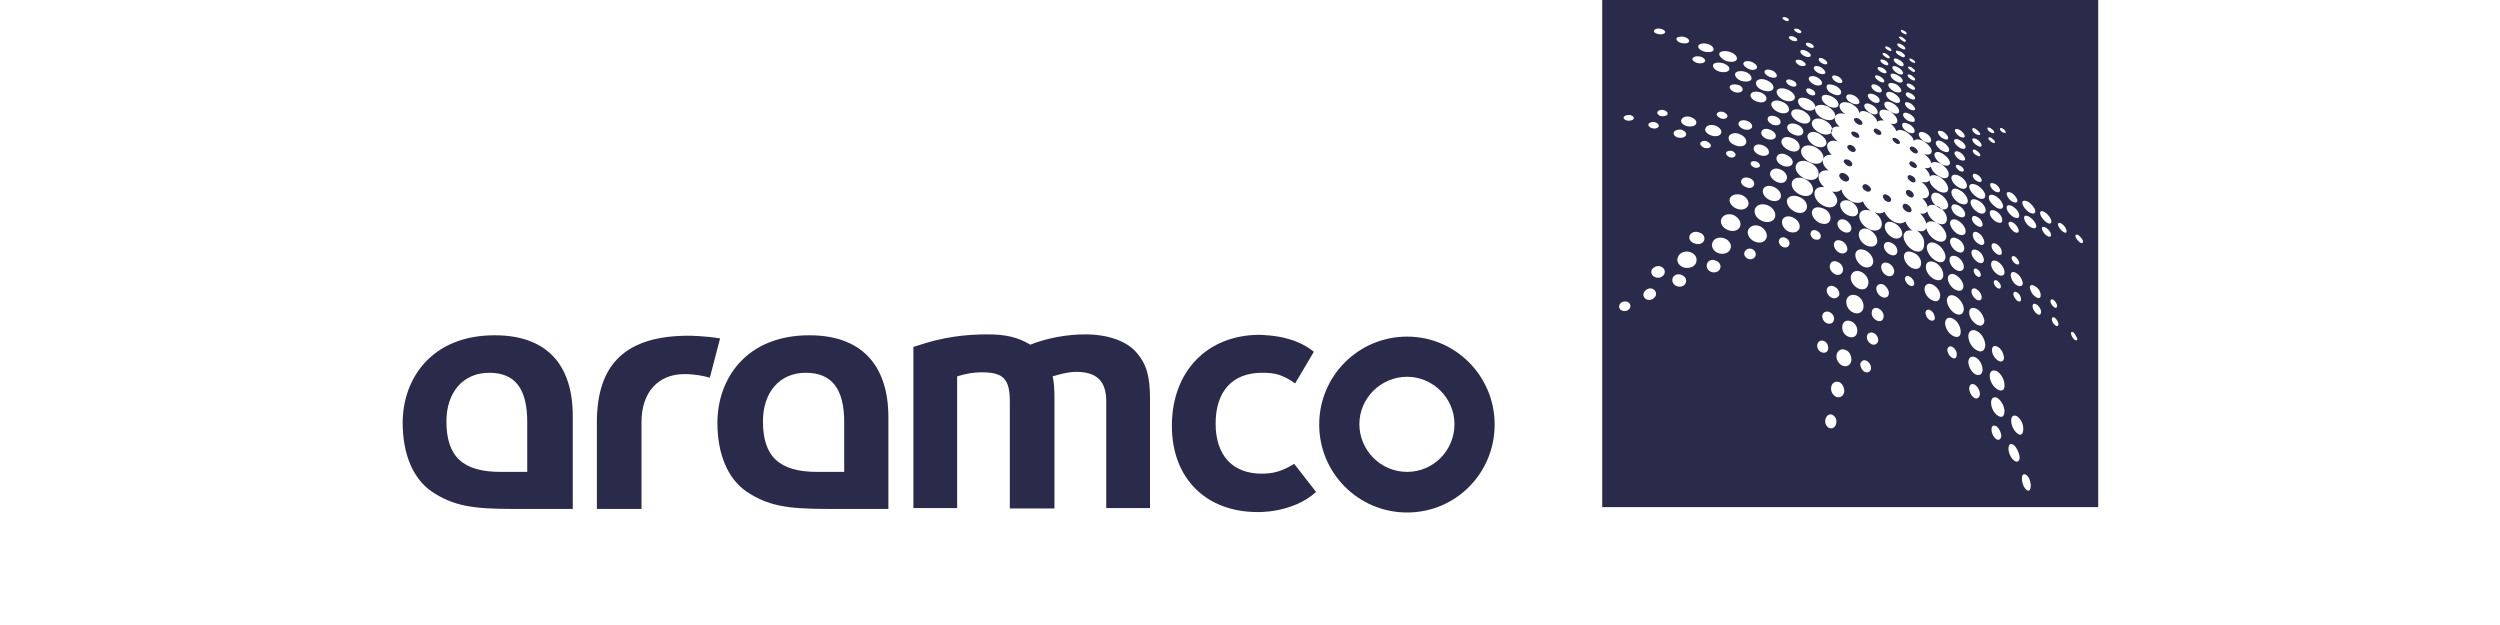 <svg xmlns="http://www.w3.org/2000/svg" xmlns:xlink="http://www.w3.org/1999/xlink" id="Layer_1" x="0px" y="0px" viewBox="0 0 560 140" style="enable-background:new 0 0 560 140;" xml:space="preserve"><style type="text/css">	.st0{fill:#2A2A4B;}</style><g>	<path class="st0" d="M315.2,75.4c-10.9,0-19.7,8.8-19.7,19.7c0,10.9,8.8,19.7,19.7,19.7c10.9,0,19.6-8.8,19.6-19.7  C334.8,84.2,326,75.4,315.2,75.4z M315.2,105.7c-6,0-10.7-4.9-10.7-10.7c0-5.8,4.8-10.6,10.7-10.6c5.8,0,10.6,4.8,10.6,10.6  C325.8,100.9,321.1,105.7,315.2,105.7z"></path>	<path class="st0" d="M243.1,74.9c-4.3,0-8.8,0.9-12.3,2.3c-2.9-1.7-5.6-2.3-9.6-2.3c-5,0-10,0.6-15.6,2.5l-1,0.3v36.1h9.8V84.3  c2-0.6,3.6-0.9,5.5-0.9c4.9,0,6.3,1.5,6.3,6.6v23.9h10V89.3c0-2.2-0.1-3.6-0.4-5c2-0.6,3.6-1,5.3-1c4.6,0,6.7,2.1,6.7,6.6v23.9h9.8  V89.2c0-4.9-0.8-7.7-3-10.2C252.4,76.4,248.2,74.9,243.1,74.9z"></path>	<path class="st0" d="M282.6,106.1c-6.5,0-10.3-4.1-10.3-11.2c0-7.3,3.8-11.4,10.4-11.4c1.4,0,2.5,0.1,3.6,0.4c0,0,2,0.6,3.8,2  l4.2-7.1c-2.3-1.9-5-2.7-5.8-2.9c-2.5-0.8-6.3-0.9-6.3-0.9c-11.8,0-19.7,8.2-19.7,20.4c0,11.7,7.6,19.3,19.2,19.3  c0,0,7.8,0.3,13.1-4.5l-4.9-6.3C287.1,105.6,285.2,106.1,282.6,106.1z"></path>	<path class="st0" d="M154.3,75.2c-14,0-20.6,6.2-20.6,19.4V114h10V95.4v-0.9c0-6.6,3.7-10.7,9.6-10.7c2.4,0,4.3,0.4,5.7,0.8  l2.3-8.8C157.6,75.2,154.3,75.2,154.3,75.2z"></path>	<path class="st0" d="M181.3,75.1c-14.2,0-20.6,9.8-20.6,19.6c0,7,2.3,12.5,6.5,15.4c4.8,3.2,9,3.9,18.2,3.9H199V93.5  C199,81.5,192.7,75.1,181.3,75.1z M189.1,105.7H183c-8.4,0-12.1-3.4-12.1-11.3c0-6.5,3.7-10.9,9.6-10.9c5.8,0,8.6,3.6,8.6,11V105.7  z"></path>	<path class="st0" d="M110.8,75.1c-14.2,0-20.6,9.8-20.6,19.6c0,7,2.3,12.5,6.5,15.4c4.8,3.2,9,3.9,18.2,3.9h13.4V93.5  C128.4,81.5,122.3,75.1,110.8,75.1z M118.1,105.7h-6c-8.4,0-12.1-3.4-12.1-11.3c0-6.5,3.7-10.9,9.6-10.9c5.8,0,8.5,3.6,8.5,11  V105.7z"></path>	<path class="st0" d="M427.3,45.8c-0.6-0.3-1-0.2-1.1,0.3c-0.1,0.4,0.3,1,0.9,1.3c0.6,0.3,1.1,0.1,1.1-0.3  C428.2,46.7,427.9,46.2,427.3,45.8z"></path>	<path class="st0" d="M422.8,43.7c-0.5-0.3-1-0.2-1,0.2c-0.1,0.4,0.3,1,0.8,1.2c0.5,0.3,1,0.1,1-0.3  C423.7,44.5,423.3,43.9,422.8,43.7z"></path>	<path class="st0" d="M420.7,29c-0.4-0.3-0.8-0.3-1,0.1c-0.1,0.3,0.3,0.7,0.7,1c0.5,0.2,0.9,0.2,1-0.1  C421.5,29.6,421.2,29.2,420.7,29z"></path>	<path class="st0" d="M427.9,42.7c-0.4-0.3-0.9-0.2-1,0.3c0,0.4,0.3,0.9,0.8,1.1c0.5,0.3,0.9,0.1,1-0.3  C428.7,43.4,428.4,42.9,427.9,42.7z"></path>	<path class="st0" d="M428.6,36.3c-0.4-0.3-0.8-0.2-0.9,0.2c-0.1,0.3,0.3,0.8,0.8,1c0.4,0.2,0.8,0.2,0.9-0.2  C429.4,37,429.1,36.5,428.6,36.3z"></path>	<path class="st0" d="M428.3,39.4c-0.5-0.3-0.9-0.2-1,0.2c-0.1,0.3,0.3,0.8,0.8,1.1c0.5,0.3,0.9,0.2,1-0.2  C429.1,40.1,428.8,39.6,428.3,39.4z"></path>	<path class="st0" d="M415.7,29.6c-0.5-0.2-1-0.2-1,0.1c-0.1,0.3,0.3,0.8,0.8,1c0.5,0.3,1,0.2,1-0.1  C416.5,30.2,416.2,29.8,415.7,29.6z"></path>	<path class="st0" d="M418.3,41.4c-0.5-0.3-1-0.1-1.1,0.3c-0.1,0.4,0.3,0.9,0.8,1.1c0.5,0.3,1,0.1,1.1-0.3  C419.2,42.2,418.8,41.7,418.3,41.4z"></path>	<path class="st0" d="M413.3,38.9c-0.6-0.3-1.1-0.2-1.3,0.3c-0.1,0.4,0.3,1,0.9,1.3c0.6,0.3,1.1,0.2,1.3-0.3  C414.3,39.8,413.9,39.2,413.3,38.9z"></path>	<path class="st0" d="M414.9,32.6c-0.5-0.3-1-0.1-1.1,0.2c-0.1,0.4,0.3,0.8,0.8,1.1c0.5,0.3,1,0.1,1.1-0.2  C415.7,33.3,415.4,32.8,414.9,32.6z"></path>	<path class="st0" d="M414.1,35.8c-0.6-0.2-1-0.1-1.1,0.2c-0.1,0.3,0.3,0.8,0.8,1.1c0.5,0.3,1,0.2,1.1-0.2  C415,36.5,414.6,36,414.1,35.8z"></path>	<path class="st0" d="M416.4,26.6c-0.5-0.3-1-0.2-1.1,0.1c-0.1,0.3,0.3,0.8,0.8,1.1c0.5,0.3,1,0.2,1.1-0.1  C417.2,27.3,416.9,26.9,416.4,26.6z"></path>	<path class="st0" d="M428.8,33c-0.5-0.3-0.9-0.2-1,0.1c-0.1,0.3,0.3,0.8,0.8,1.1c0.5,0.3,0.9,0.2,1-0.1  C429.7,33.8,429.3,33.3,428.8,33z"></path>	<path class="st0" d="M424.8,31c-0.4-0.2-0.8-0.2-0.9,0.1c0,0.3,0.3,0.7,0.8,1c0.4,0.3,0.8,0.2,0.9-0.1  C425.6,31.6,425.2,31.2,424.8,31z"></path>	<path class="st0" d="M358.9,0v113.6H470V0H358.9z M458.1,47.6c0.7,0.4,1.3,1.3,1.4,1.9c0.1,0.6-0.4,0.8-1.1,0.3s-1.3-1.3-1.4-1.9  C456.9,47.2,457.4,47.1,458.1,47.6z M457.1,66c0.1,0.8-0.4,1-1.1,0.5c-0.7-0.4-1.2-1.3-1.3-2c-0.1-0.6,0.4-0.9,1.1-0.4  C456.5,64.4,457.1,65.3,457.1,66z M454.9,50.9c-0.8-0.4-1.4-1.3-1.5-2c-0.1-0.6,0.4-0.8,1.2-0.3s1.4,1.3,1.5,1.9  C456.2,51.2,455.7,51.3,454.9,50.9z M454.3,45.2c0.8,0.5,1.5,1.4,1.6,2c0.1,0.7-0.5,0.8-1.3,0.4c-0.8-0.5-1.5-1.4-1.6-2.1  C452.9,44.9,453.5,44.8,454.3,45.2z M451.8,63.9c-0.8-0.4-1.3-1.4-1.4-2.2c0-0.8,0.5-1,1.3-0.5c0.7,0.4,1.3,1.4,1.4,2.2  C453.1,64.1,452.5,64.3,451.8,63.9z M452.7,67c0.1,0.5-0.3,0.7-0.8,0.4c-0.4-0.3-0.9-1-0.9-1.5c0-0.5,0.3-0.7,0.8-0.4  C452.4,65.8,452.7,66.5,452.7,67z M449.9,50.2c0-0.6,0.4-0.7,1.1-0.3c0.6,0.4,1.1,1.1,1.2,1.7c0,0.6-0.4,0.7-1.1,0.3  C450.5,51.4,450,50.7,449.9,50.2z M451.5,59.1c-0.5-0.3-0.9-0.9-0.9-1.3s0.4-0.6,0.8-0.3c0.4,0.3,0.8,0.8,0.9,1.3  C452.4,59.2,452,59.4,451.5,59.1z M450.6,43.2c0.6,0.4,1.2,1.1,1.3,1.7c0,0.5-0.4,0.6-1.1,0.3c-0.7-0.4-1.2-1.1-1.3-1.7  C449.4,43,449.9,42.9,450.6,43.2z M448,42.6c0,0.5-0.4,0.6-1.1,0.3c-0.6-0.4-1.1-1-1.1-1.5s0.4-0.5,1.1-0.2  C447.5,41.5,448,42.2,448,42.6z M446.2,31.9c-0.4-0.3-0.8-0.6-0.8-0.9c0-0.3,0.3-0.3,0.7-0.1c0.4,0.3,0.7,0.6,0.8,0.9  C446.9,32.1,446.6,32.1,446.2,31.9z M442.9,39.1c0.5,0.3,1,0.8,1,1.3c0,0.4-0.4,0.5-1,0.2c-0.6-0.3-1-0.8-1-1.3  C441.9,38.9,442.3,38.8,442.9,39.1z M441.9,33.8c0-0.4,0.4-0.4,0.8-0.1c0.5,0.3,0.8,0.7,0.9,1c0,0.4-0.4,0.4-0.8,0.1  C442.3,34.6,441.9,34.2,441.9,33.8z M442.9,32.6c-0.6-0.3-1.1-0.9-1.1-1.3c0-0.4,0.4-0.4,1-0.1c0.6,0.3,1,0.9,1.1,1.3  C443.9,32.9,443.5,33,442.9,32.6z M442.6,28.9c0.4,0.3,0.8,0.7,1,1.1c0,0.3-0.4,0.3-0.9,0.1c-0.5-0.3-0.9-0.7-0.9-1.1  C441.8,28.6,442.1,28.6,442.6,28.9z M442.9,41.5c1,0.6,1.8,1.6,1.8,2.3c0,0.8-0.8,1-1.8,0.4c-1-0.6-1.8-1.7-1.8-2.4  C441.1,41.2,441.9,41,442.9,41.5z M442.8,69.2c0.9,0.5,1.6,1.7,1.7,2.7c-0.1,1-0.8,1.3-1.7,0.8c-1-0.6-1.7-1.7-1.7-2.7  C441.1,69,441.8,68.7,442.8,69.2z M442.9,50.6c-0.7-0.4-1.2-1.1-1.2-1.7c0.1-0.6,0.6-0.7,1.2-0.3c0.7,0.3,1.2,1.1,1.2,1.7  C444.1,50.8,443.6,51,442.9,50.6z M444.5,54.2c0,0.7-0.6,0.9-1.3,0.4c-0.8-0.4-1.3-1.3-1.3-2c0-0.7,0.6-0.9,1.3-0.4  C443.9,52.6,444.4,53.5,444.5,54.2z M443,56.1c0.8,0.4,1.3,1.3,1.4,2.1c0,0.7-0.6,1-1.4,0.5c-0.8-0.5-1.4-1.4-1.4-2.1  C441.6,55.9,442.2,55.7,443,56.1z M442.8,64.8c0.6,0.4,1.1,1.1,1.1,1.8c0,0.6-0.5,0.9-1.2,0.5c-0.6-0.4-1.1-1.2-1.1-1.8  C441.6,64.6,442.2,64.4,442.8,64.8z M442.1,60.6c0-0.4,0.4-0.6,0.8-0.3c0.5,0.3,0.8,0.8,0.8,1.3c0,0.4-0.4,0.6-0.8,0.3  C442.5,61.7,442.1,61.1,442.1,60.6z M439,29.1c0.6,0.4,1.1,1,1.1,1.4c0,0.4-0.5,0.4-1.1,0.1c-0.6-0.4-1.1-1-1.1-1.4  S438.4,28.8,439,29.1z M439,31.4c0.8,0.4,1.3,1.1,1.3,1.5c0,0.5-0.6,0.6-1.3,0.2c-0.7-0.4-1.3-1.1-1.3-1.6  C437.8,31.1,438.3,31,439,31.4z M439,35.8c-0.7-0.4-1.2-1.1-1.2-1.5c0-0.4,0.5-0.6,1.2-0.2c0.6,0.3,1.1,1,1.2,1.5  C440.2,36,439.7,36.1,439,35.8z M439.9,38.1c0,0.4-0.4,0.4-0.9,0.2c-0.5-0.3-0.9-0.8-0.9-1.1c0-0.3,0.4-0.4,0.9-0.1  C439.5,37.3,439.9,37.8,439.9,38.1z M438.9,39.4c1,0.5,1.7,1.5,1.7,2.2c-0.1,0.8-0.8,0.9-1.8,0.4c-1-0.5-1.7-1.5-1.7-2.2  C437.2,39.1,437.9,38.9,438.9,39.4z M435.3,29.5c0.6,0.4,1.1,1,1.1,1.4c0,0.4-0.5,0.5-1.2,0.1c-0.6-0.3-1.1-1-1.1-1.4  C434.1,29.2,434.6,29.2,435.3,29.5z M435.2,31.8c0.8,0.5,1.5,1.3,1.4,1.8c0,0.6-0.7,0.6-1.5,0.2c-0.8-0.4-1.5-1.3-1.5-1.8  C433.7,31.4,434.4,31.3,435.2,31.8z M435.1,34.4c1,0.6,1.7,1.5,1.7,2.1c-0.1,0.7-0.8,0.8-1.8,0.3c-1-0.6-1.7-1.5-1.7-2.2  C433.4,34,434.1,33.8,435.1,34.4z M431.3,29.8c0.8,0.4,1.3,1.1,1.3,1.7c-0.1,0.5-0.7,0.6-1.5,0.2c-0.8-0.4-1.3-1.1-1.3-1.7  C429.9,29.5,430.5,29.4,431.3,29.8z M428.4,13.3c0.4,0.2,0.6,0.5,0.6,0.7c0,0.2-0.3,0.1-0.7-0.1c-0.4-0.2-0.6-0.4-0.6-0.7  C427.7,13,428,13.1,428.4,13.3z M428.2,15.1c0.4,0.3,0.8,0.6,0.8,0.8c-0.1,0.3-0.4,0.3-0.8,0c-0.4-0.3-0.8-0.6-0.8-0.8  C427.5,14.8,427.8,14.9,428.2,15.1z M428.2,16.9c0.4,0.3,0.8,0.6,0.8,0.9c0,0.3-0.4,0.3-0.9,0c-0.4-0.3-0.8-0.6-0.8-0.9  C427.3,16.6,427.7,16.6,428.2,16.9z M428.1,18.9c0.5,0.3,0.9,0.7,0.9,1c-0.1,0.3-0.5,0.3-1,0c-0.5-0.3-1-0.7-0.9-1  C427.2,18.6,427.6,18.7,428.1,18.9z M423.9,22.7c-0.9-0.4-1.5-1.2-1.4-1.7c0.1-0.5,0.9-0.6,1.7-0.1c0.8,0.4,1.5,1.2,1.4,1.7  C425.6,23.2,424.8,23.2,423.9,22.7z M425.4,25c-0.1,0.6-0.9,0.6-1.8,0.1c-1-0.5-1.6-1.3-1.5-1.9c0.1-0.5,0.9-0.6,1.8-0.1  C424.9,23.6,425.5,24.5,425.4,25z M424.3,20.5c-0.8-0.4-1.4-1.1-1.3-1.6c0.1-0.4,0.8-0.4,1.6-0.1c0.8,0.4,1.3,1.1,1.3,1.6  C425.8,20.8,425.1,20.8,424.3,20.5z M424.7,18.2c-0.8-0.4-1.3-1-1.2-1.5c0.1-0.3,0.7-0.3,1.5,0.1c0.8,0.4,1.3,1,1.2,1.4  C426.1,18.6,425.4,18.6,424.7,18.2z M427.6,27.8c0.8,0.4,1.3,1.1,1.3,1.6c-0.1,0.5-0.7,0.6-1.5,0.2c-0.8-0.4-1.4-1.1-1.3-1.7  C426.1,27.4,426.8,27.4,427.6,27.8z M427.5,27.1c-0.8-0.4-1.3-1.1-1.2-1.5c0.1-0.4,0.6-0.5,1.4-0.1c0.8,0.4,1.3,1,1.2,1.5  C428.9,27.4,428.3,27.4,427.5,27.1z M427.9,23.1c0.6,0.4,1.1,1,1.1,1.3c-0.1,0.4-0.6,0.4-1.2,0.1c-0.6-0.3-1.1-0.9-1.1-1.3  C426.7,22.8,427.2,22.8,427.9,23.1z M426.9,21c0.1-0.4,0.5-0.4,1.1-0.1c0.6,0.3,1,0.8,1,1.1c-0.1,0.4-0.5,0.4-1.1,0.1  C427.3,21.8,426.8,21.4,426.9,21z M426.5,6.9c0.4,0.2,0.6,0.4,0.6,0.7c-0.1,0.2-0.3,0.1-0.7-0.1c-0.4-0.2-0.6-0.4-0.6-0.7  C425.8,6.6,426.1,6.7,426.5,6.9z M426.2,8.4c0.4,0.3,0.8,0.6,0.7,0.8c-0.1,0.3-0.4,0.2-0.8-0.1c-0.4-0.3-0.8-0.6-0.7-0.8  C425.4,8.1,425.8,8.2,426.2,8.4z M426,10c0.5,0.3,0.8,0.6,0.8,0.9c-0.1,0.3-0.4,0.2-1-0.1c-0.5-0.3-0.9-0.6-0.8-1  C425.1,9.7,425.5,9.7,426,10z M425.8,11.6c0.5,0.3,1,0.7,0.9,1c-0.1,0.3-0.5,0.3-1.1-0.1c-0.6-0.3-1-0.7-0.9-1  C424.7,11.2,425.2,11.4,425.8,11.6z M425.4,13.4c0.6,0.3,1.1,0.8,1,1.2c-0.1,0.4-0.6,0.3-1.2-0.1c-0.6-0.4-1.1-0.8-1-1.2  C424.3,13,424.8,13,425.4,13.4z M425.2,15.1c0.7,0.4,1.1,1,1.1,1.3c-0.1,0.4-0.6,0.4-1.3,0c-0.7-0.4-1.2-1-1.1-1.3  C423.9,14.7,424.5,14.7,425.2,15.1z M423.1,10.6c0.4,0.2,0.6,0.5,0.6,0.7c-0.1,0.2-0.4,0.2-0.8-0.1c-0.4-0.2-0.7-0.5-0.6-0.7  C422.4,10.3,422.7,10.4,423.1,10.6z M422.6,12.1c0.4,0.3,0.8,0.6,0.7,0.8c-0.1,0.3-0.4,0.2-0.9-0.1c-0.4-0.3-0.8-0.6-0.7-0.8  C421.8,11.8,422.2,11.8,422.6,12.1z M422.2,13.5c0.5,0.3,0.8,0.6,0.8,0.9c-0.1,0.3-0.4,0.3-1,0c-0.5-0.3-0.8-0.6-0.8-0.9  C421.3,13.2,421.7,13.3,422.2,13.5z M421.7,15.2c0.5,0.3,0.9,0.7,0.9,1c-0.1,0.3-0.5,0.3-1.1,0c-0.6-0.3-1-0.7-0.9-1  C420.7,14.9,421.1,15,421.7,15.2z M421.1,17.1c0.6,0.3,1,0.8,1,1.1c-0.1,0.4-0.6,0.3-1.1,0c-0.6-0.3-1-0.8-1-1.1  C420,16.8,420.5,16.8,421.1,17.1z M420.5,19.1c0.6,0.3,1.1,0.9,1,1.3c-0.1,0.4-0.6,0.4-1.3,0.1c-0.6-0.3-1.1-0.9-1-1.3  C419.3,18.8,419.9,18.8,420.5,19.1z M418.4,21.3c0.1-0.4,0.8-0.4,1.5-0.1c0.8,0.4,1.3,1,1.1,1.5c-0.1,0.4-0.8,0.5-1.5,0.1  C418.8,22.4,418.3,21.7,418.4,21.3z M417.6,23.6c0.1-0.5,0.8-0.6,1.7-0.1c0.8,0.4,1.3,1.1,1.3,1.7c-0.1,0.5-0.8,0.6-1.7,0.1  C418.1,24.8,417.5,24.1,417.6,23.6z M413.6,21.5c0.1-0.4,0.9-0.5,1.7-0.1c0.8,0.4,1.3,1.1,1.2,1.6c-0.1,0.4-0.8,0.5-1.7,0.1  C413.9,22.7,413.4,22,413.6,21.5z M411.7,17.1c0.6,0.3,1,0.8,1,1.2c-0.1,0.4-0.6,0.4-1.3,0.1c-0.6-0.3-1.1-0.9-1-1.2  C410.5,16.8,411,16.8,411.7,17.1z M411.1,19.2c0.9,0.4,1.5,1.2,1.3,1.7c-0.2,0.5-1,0.6-1.9,0.1c-1-0.4-1.5-1.2-1.3-1.8  C409.3,18.8,410.1,18.8,411.1,19.2z M417.9,56.1c1.1,0.6,1.8,1.7,1.7,2.7c-0.2,1-1.2,1.4-2.3,0.9c-1.1-0.6-1.8-1.8-1.7-2.8  C415.8,55.9,416.7,55.6,417.9,56.1z M416.4,52.2c0.2-1,1.3-1.3,2.4-0.7c1.1,0.6,1.8,1.7,1.7,2.7c-0.2,1-1.2,1.3-2.4,0.8  C416.9,54.4,416.2,53.2,416.4,52.2z M416.2,64.6c-1.1-0.6-1.8-1.7-1.6-2.8c0.3-1,1.2-1.4,2.3-0.9c1.1,0.5,1.8,1.7,1.6,2.7  C418.3,64.7,417.4,65.1,416.2,64.6z M417.4,69c-0.2,1-1.2,1.5-2.3,1c-1.1-0.5-1.7-1.7-1.5-2.8c0.3-1,1.2-1.4,2.3-1  C417,66.7,417.6,67.9,417.4,69z M416.2,47.6c-0.2,0.9-1.2,1.1-2.3,0.6c-1.1-0.5-1.8-1.7-1.7-2.5c0.2-0.8,1.3-1.1,2.3-0.6  C415.6,45.6,416.3,46.7,416.2,47.6z M413.4,49.3c0.8,0.4,1.4,1.3,1.3,2c-0.1,0.8-1,1-1.8,0.6c-0.9-0.4-1.4-1.3-1.3-2  C411.8,49.2,412.5,48.9,413.4,49.3z M412.6,54c0.8,0.4,1.3,1.3,1.2,2c-0.2,0.7-1,1-1.8,0.6c-0.8-0.4-1.3-1.3-1.2-2  C411,53.8,411.7,53.6,412.6,54z M411.7,58.7c0.8,0.4,1.3,1.2,1.1,2c-0.2,0.8-1,1.1-1.8,0.7c-0.8-0.4-1.3-1.3-1.1-2  C410.1,58.5,410.9,58.3,411.7,58.7z M410.3,66.7c-0.8-0.4-1.2-1.2-1.1-1.9c0.2-0.7,0.9-1,1.7-0.6c0.8,0.4,1.2,1.1,1.1,1.9  C411.7,66.7,411,67,410.3,66.7z M410.8,71.7c-0.2,0.7-0.8,1-1.6,0.7c-0.7-0.3-1.1-1.1-1-1.8c0.2-0.7,0.9-1,1.6-0.7  C410.5,70.2,411,71,410.8,71.7z M410,49.2c-0.3,1-1.3,1.2-2.5,0.7c-1.1-0.6-1.8-1.7-1.6-2.6c0.3-0.9,1.3-1.1,2.5-0.6  C409.6,47.1,410.2,48.3,410,49.2z M385.4,26.5c-0.6-0.3-1-0.7-0.8-1.1c0.3-0.4,0.9-0.5,1.5-0.3c0.6,0.3,1,0.7,0.8,1.1  C386.6,26.7,386,26.7,385.4,26.5z M385.5,29.9c-0.3,0.6-1.3,0.8-2.3,0.4c-1-0.4-1.5-1.1-1.1-1.7c0.3-0.6,1.3-0.8,2.3-0.4  C385.3,28.6,385.8,29.3,385.5,29.9z M386.7,34.1c0.2-0.3,0.8-0.4,1.3-0.3c0.6,0.3,0.9,0.7,0.7,1.1c-0.2,0.4-0.8,0.5-1.3,0.3  C386.8,34.9,386.5,34.5,386.7,34.1z M388.6,32.5c-1.1-0.4-1.6-1.3-1.3-2c0.4-0.7,1.5-0.9,2.5-0.4c1,0.4,1.6,1.3,1.3,2  C390.8,32.8,389.7,33,388.6,32.5z M392.4,28.6c-0.3,0.5-1.1,0.6-1.9,0.3c-0.8-0.3-1.3-1-1-1.5c0.3-0.5,1.1-0.6,1.9-0.3  C392.2,27.4,392.7,28.1,392.4,28.6z M392.2,21c0.3-0.5,1.2-0.6,2.2-0.3c1,0.4,1.5,1.1,1.2,1.7c-0.3,0.6-1.2,0.7-2.2,0.3  C392.4,22.3,391.9,21.6,392.2,21z M390.3,20.3c-0.3,0.4-1,0.6-1.8,0.3c-0.8-0.3-1.2-0.9-1-1.3c0.2-0.4,1-0.5,1.8-0.3  C390.1,19.2,390.5,19.8,390.3,20.3z M390.1,40.3c0.2-0.5,1-0.7,1.8-0.4c0.8,0.3,1.2,1,1,1.6c-0.3,0.6-1.1,0.8-1.8,0.4  C390.2,41.6,389.8,40.9,390.1,40.3z M392.9,37.5c-0.6-0.3-0.9-0.7-0.7-1.1c0.1-0.3,0.7-0.4,1.3-0.2c0.6,0.3,0.8,0.7,0.7,1.1  C393.9,37.6,393.4,37.7,392.9,37.5z M394.1,34.7c-1-0.4-1.5-1.2-1.2-1.8c0.3-0.6,1.2-0.7,2.1-0.3c0.9,0.4,1.4,1.1,1.2,1.8  C395.9,34.9,395,35.1,394.1,34.7z M395.7,31.1c-0.9-0.4-1.4-1.1-1.1-1.7c0.3-0.6,1.1-0.7,2-0.3c0.9,0.4,1.4,1.1,1.1,1.7  C397.4,31.3,396.5,31.4,395.7,31.1z M403.2,14.7c-0.6-0.3-1-0.7-1-1c0.1-0.4,0.6-0.4,1.3-0.2c0.6,0.3,1,0.7,1,1  C404.4,14.8,403.9,14.9,403.2,14.7z M405.1,22.2c1.1,0.5,1.7,1.4,1.5,2c-0.3,0.6-1.3,0.8-2.3,0.3c-1.1-0.5-1.7-1.4-1.5-2.1  C403,21.8,404,21.7,405.1,22.2z M402.4,19.1c-0.2,0.4-0.8,0.4-1.4,0.1c-0.6-0.3-1-0.8-0.9-1.1c0.2-0.4,0.8-0.4,1.4-0.1  C402.1,18.2,402.5,18.7,402.4,19.1z M403.9,24.8c1.1,0.6,1.8,1.5,1.6,2.2c-0.3,0.8-1.4,0.9-2.6,0.3s-1.9-1.5-1.6-2.3  C401.6,24.4,402.7,24.3,403.9,24.8z M402.6,27.9c1,0.4,1.5,1.3,1.3,1.9c-0.3,0.6-1.1,0.8-2.2,0.3c-1-0.4-1.6-1.3-1.3-1.9  C400.7,27.6,401.7,27.5,402.6,27.9z M403.1,33.2c-0.3,0.8-1.3,1-2.5,0.4c-1.1-0.5-1.8-1.5-1.5-2.2c0.3-0.8,1.3-0.9,2.5-0.4  C402.6,31.4,403.3,32.4,403.1,33.2z M400.7,24.8c-0.3,0.6-1.3,0.8-2.4,0.3c-1.1-0.5-1.7-1.4-1.5-2c0.3-0.6,1.3-0.8,2.4-0.3  C400.3,23.2,400.9,24.1,400.7,24.8z M397.8,26.1c0.8,0.3,1.2,1,1,1.5c-0.2,0.5-1,0.6-1.8,0.3c-0.8-0.4-1.2-1-1-1.5  C396.2,25.9,397,25.8,397.8,26.1z M396.6,38.5c0.3-0.7,1.3-1,2.3-0.5c1,0.4,1.6,1.4,1.3,2.2c-0.3,0.8-1.3,1-2.3,0.5  C396.9,40.2,396.2,39.2,396.6,38.5z M399.3,37.1c-1-0.4-1.6-1.3-1.3-2c0.3-0.7,1.2-0.9,2.2-0.4s1.6,1.3,1.3,2  C401.2,37.3,400.3,37.5,399.3,37.1z M401.4,40.8c0.3-1,1.6-1.3,2.9-0.7c1.3,0.6,2,1.8,1.8,2.8c-0.3,1-1.6,1.3-2.9,0.7  C401.9,43,401.1,41.8,401.4,40.8z M404.2,40c-1.4-0.7-2.3-2-1.9-3c0.4-1,1.7-1.3,3.1-0.6c1.4,0.6,2.2,1.9,1.9,2.9  C407,40.3,405.7,40.6,404.2,40z M405.4,36.3c-1.4-0.6-2.2-1.9-1.9-2.8c0.4-1,1.7-1.2,3-0.6c1.3,0.6,2.2,1.8,1.9,2.8  C408.1,36.7,406.8,37,405.4,36.3z M406.6,32.7c-1.2-0.6-1.9-1.7-1.7-2.4c0.3-0.8,1.4-1,2.5-0.4c1.1,0.6,1.9,1.6,1.7,2.3  C408.9,33,407.8,33.2,406.6,32.7z M407.7,29.8c-1.3-0.6-2.1-1.7-1.8-2.5c0.3-0.8,1.5-1,2.7-0.4c1.3,0.6,2,1.7,1.8,2.5  C410.1,30.2,408.9,30.4,407.7,29.8z M405.4,21.2c-0.6-0.3-0.9-0.8-0.8-1.1c0.1-0.4,0.6-0.4,1.2-0.1c0.6,0.3,0.9,0.7,0.8,1.1  C406.5,21.4,406,21.5,405.4,21.2z M406.3,18.9c-0.8-0.4-1.3-1.1-1.1-1.5c0.2-0.4,1-0.5,1.8-0.1c0.8,0.4,1.3,1.1,1.1,1.5  C407.9,19.2,407.1,19.3,406.3,18.9z M408.1,21.7c0.2-0.6,1.1-0.6,2.2-0.1c1,0.5,1.7,1.4,1.5,2c-0.2,0.6-1.1,0.7-2.2,0.2  C408.6,23.2,407.9,22.4,408.1,21.7z M407.4,13.2c0.1-0.3,0.6-0.3,1.1,0c0.5,0.3,0.9,0.7,0.8,1c-0.1,0.3-0.6,0.3-1.1,0  C407.7,14,407.3,13.5,407.4,13.2z M406.3,15.1c0.1-0.4,0.8-0.4,1.5-0.1c0.7,0.4,1.1,1,1.1,1.3c-0.1,0.4-0.8,0.4-1.5,0.1  C406.7,16.1,406.2,15.5,406.3,15.1z M405.5,9.7c0.5,0.2,0.8,0.5,0.8,0.8c-0.1,0.3-0.5,0.3-1,0.1c-0.5-0.2-0.8-0.5-0.8-0.8  C404.6,9.5,405,9.5,405.5,9.7z M404.6,11.4c0.6,0.3,1.1,0.7,1,1.1c-0.1,0.3-0.7,0.4-1.3,0.1c-0.7-0.3-1.1-0.8-1-1.1  C403.3,11.1,403.9,11.1,404.6,11.4z M402.8,6.5c0.4,0.2,0.8,0.5,0.7,0.7c-0.1,0.3-0.4,0.3-0.9,0.1c-0.4-0.2-0.8-0.5-0.7-0.8  C402,6.4,402.4,6.4,402.8,6.5z M401.8,8.2c0.5,0.2,0.8,0.5,0.8,0.8c-0.1,0.3-0.6,0.3-1.1,0.1s-0.9-0.6-0.8-0.8S401.3,8,401.8,8.2z   M400.1,3.9c0.4,0.2,0.7,0.4,0.6,0.6c-0.1,0.3-0.4,0.3-0.8,0.1c-0.4-0.2-0.7-0.4-0.6-0.6C399.3,3.8,399.7,3.8,400.1,3.9z M398,20.3  c0.3-0.6,1.4-0.7,2.5-0.2c1.1,0.5,1.8,1.4,1.5,2c-0.3,0.6-1.3,0.8-2.5,0.3C398.4,21.8,397.8,21,398,20.3z M395.3,15.9  c0.2-0.4,1-0.4,1.7-0.1c0.7,0.3,1.1,0.9,1,1.3c-0.2,0.4-0.9,0.4-1.7,0.1C395.5,16.8,395.1,16.3,395.3,15.9z M395.8,18  c1,0.4,1.7,1.3,1.4,1.9c-0.3,0.6-1.3,0.7-2.4,0.3c-1.1-0.4-1.7-1.3-1.4-1.9C393.7,17.7,394.7,17.5,395.8,18z M390.6,14  c0.3-0.4,1.1-0.4,1.9-0.1c0.8,0.4,1.3,1,1,1.4c-0.3,0.4-1.1,0.5-1.9,0.1C390.8,15,390.3,14.4,390.6,14z M391,16.1  c1,0.4,1.5,1.1,1.3,1.7c-0.3,0.5-1.3,0.6-2.3,0.3c-1-0.4-1.5-1.1-1.3-1.7C389,15.9,390,15.8,391,16.1z M385.2,11.8  c0.4-0.4,1.5-0.5,2.5-0.1c1,0.4,1.6,1.1,1.3,1.7c-0.3,0.5-1.4,0.6-2.5,0.2C385.4,13,384.9,12.3,385.2,11.8z M386.1,14.2  c1,0.4,1.5,1,1.2,1.5c-0.3,0.5-1.3,0.6-2.3,0.3c-1-0.4-1.5-1-1.2-1.6C384.1,14,385.1,13.9,386.1,14.2z M380.5,10.1  c0.4-0.4,1.3-0.5,2.2-0.2c0.9,0.3,1.3,1,1.1,1.4c-0.3,0.4-1.3,0.5-2.2,0.2C380.6,11.2,380.2,10.5,380.5,10.1z M379.2,13  c0.3-0.4,1.1-0.5,1.8-0.3c0.8,0.3,1.1,0.8,0.9,1.1c-0.3,0.4-1.1,0.5-1.8,0.3C379.3,13.8,378.9,13.3,379.2,13z M379.9,27.8  c-0.3,0.5-1.3,0.7-2.2,0.4c-0.9-0.3-1.4-1-1-1.5c0.3-0.6,1.3-0.8,2.2-0.4C379.7,26.6,380.2,27.2,379.9,27.8z M375.6,8.5  c0.3-0.3,1.1-0.4,1.8-0.2c0.8,0.3,1.1,0.7,0.9,1.1c-0.3,0.4-1.1,0.4-1.8,0.2S375.3,8.8,375.6,8.5z M375,29.5  c0.3-0.4,1.1-0.6,1.8-0.4c0.7,0.3,1.1,0.8,0.8,1.3c-0.3,0.4-1,0.6-1.8,0.4C375,30.5,374.7,30,375,29.5z M370.6,6.7  c0.2-0.3,0.9-0.4,1.6-0.2c0.6,0.2,1,0.6,0.7,0.9c-0.3,0.3-1,0.4-1.6,0.2C370.6,7.4,370.3,7.1,370.6,6.7z M369.3,27.7  c0.3-0.3,0.9-0.5,1.5-0.3c0.6,0.2,0.9,0.6,0.7,1c-0.3,0.4-0.9,0.5-1.5,0.3C369.4,28.5,369.1,28.1,369.3,27.7z M365.1,69  c-0.3,0.6-1.1,0.8-1.7,0.6s-0.9-0.8-0.6-1.4c0.3-0.6,1.1-0.8,1.7-0.6S365.4,68.5,365.1,69z M365.9,26.7c-0.3,0.3-0.9,0.4-1.5,0.3  c-0.6-0.2-0.9-0.5-0.6-0.9c0.3-0.3,0.9-0.4,1.5-0.3C365.9,26,366.1,26.4,365.9,26.7z M370.8,66.4c-0.4,0.6-1.2,1-1.9,0.7  c-0.7-0.3-1-1-0.6-1.7c0.4-0.6,1.2-1,1.9-0.7C370.8,65,371.2,65.7,370.8,66.4z M372.8,61.4c-0.4,0.7-1.2,1-2,0.7  c-0.8-0.3-1.1-1-0.8-1.7c0.4-0.6,1.3-1,2-0.7C372.8,60,373.1,60.7,372.8,61.4z M373.5,25.7c-0.3,0.3-0.9,0.4-1.5,0.3  c-0.6-0.2-0.9-0.6-0.7-1c0.3-0.4,0.9-0.5,1.5-0.3C373.4,24.9,373.7,25.3,373.5,25.7z M377.6,63.4c-0.3,0.7-1.2,1-2,0.7  c-0.8-0.3-1.2-1.1-0.9-1.9c0.3-0.6,1.1-1,2-0.6C377.5,61.9,377.9,62.7,377.6,63.4z M379.9,58.9c-0.4,1-1.7,1.3-2.8,1  c-1.1-0.4-1.7-1.5-1.2-2.4c0.4-1,1.7-1.4,2.8-1C379.8,56.9,380.3,57.9,379.9,58.9z M381.7,53.9c-0.3,0.7-1.3,1-2.2,0.6  c-0.9-0.3-1.3-1.1-1-1.8c0.4-0.7,1.3-1,2.2-0.6C381.6,52.4,382,53.2,381.7,53.9z M381.7,33.1c-0.6-0.3-1-0.8-0.8-1.1  c0.2-0.4,0.9-0.6,1.5-0.3c0.6,0.3,1,0.8,0.8,1.1C383,33.2,382.3,33.3,381.7,33.1z M385.3,60.2c-0.3,0.7-1.2,1-2,0.7  c-0.8-0.3-1.2-1.1-0.9-1.9c0.3-0.7,1.1-1,2-0.6C385.2,58.7,385.6,59.5,385.3,60.2z M387.6,55.8c-0.4,0.9-1.5,1.3-2.7,0.9  c-1.1-0.4-1.7-1.5-1.3-2.4c0.4-1,1.6-1.3,2.7-0.9C387.4,53.8,388,54.9,387.6,55.8z M389.8,50.7c-0.4,1-1.6,1.3-2.8,0.8  c-1.2-0.5-1.8-1.6-1.4-2.5c0.4-0.9,1.6-1.3,2.8-0.8C389.5,48.8,390.1,49.8,389.8,50.7z M388.9,46.7c-1.1-0.5-1.7-1.5-1.4-2.3  c0.4-0.8,1.5-1.1,2.7-0.7c1.1,0.5,1.7,1.5,1.4,2.3C391.2,46.9,390.1,47.2,388.9,46.7z M393.2,57.4c-0.3,0.6-1,0.8-1.6,0.6  c-0.7-0.3-1.1-1-0.8-1.6c0.3-0.6,1-0.9,1.7-0.6C393.1,56.1,393.5,56.8,393.2,57.4z M395.7,53.3c-0.4,1-1.5,1.3-2.7,0.8  c-1.1-0.5-1.8-1.7-1.4-2.6c0.4-0.9,1.5-1.3,2.7-0.8C395.4,51.3,396,52.4,395.7,53.3z M397.6,48.7c-0.4,1-1.6,1.3-2.9,0.8  c-1.3-0.6-1.9-1.7-1.6-2.7c0.4-1,1.7-1.3,2.9-0.8C397.2,46.5,397.9,47.7,397.6,48.7z M396.4,44.8c-1.1-0.5-1.7-1.5-1.5-2.3  c0.3-0.9,1.4-1.1,2.5-0.6c1.1,0.5,1.7,1.5,1.5,2.3C398.6,45,397.6,45.3,396.4,44.8z M400.8,54.8c-0.2,0.6-0.8,0.8-1.5,0.5  c-0.6-0.3-1-1-0.8-1.5c0.2-0.6,0.8-0.8,1.5-0.5C400.6,53.6,401,54.2,400.8,54.8z M403.1,51.1c-0.3,0.9-1.3,1.2-2.4,0.8  c-1.1-0.5-1.7-1.6-1.5-2.5c0.3-0.9,1.3-1.2,2.4-0.7C402.7,49.2,403.3,50.2,403.1,51.1z M404.7,46.7c-0.3,1-1.5,1.3-2.7,0.7  c-1.2-0.6-1.9-1.7-1.7-2.7c0.4-0.8,1.5-1.1,2.7-0.6C404.3,44.6,405,45.7,404.7,46.7z M406.4,53.6c-0.6-0.3-1-1-0.8-1.5  c0.2-0.6,0.8-0.7,1.4-0.4c0.6,0.3,1,0.9,0.8,1.5C407.7,53.7,407,53.8,406.4,53.6z M408,78.9c-0.7-0.3-1.1-1.1-0.9-1.8  c0.2-0.7,0.8-1,1.5-0.7c0.7,0.3,1,1.1,0.9,1.8C409.4,78.9,408.7,79.2,408,78.9z M411.3,94.9c-0.2,0.8-0.8,1.2-1.5,1  c-0.7-0.3-1.1-1.1-0.9-2c0.2-0.8,0.9-1.3,1.5-1C411.2,93.3,411.5,94.1,411.3,94.9z M413.1,87.8c-0.2,1-1,1.4-1.8,1.1  c-0.8-0.4-1.3-1.3-1.1-2.3c0.2-0.9,1-1.3,1.8-1C412.7,85.9,413.2,86.9,413.1,87.8z M414.7,80.8c-0.2,1-1,1.5-2,1.1  c-0.9-0.4-1.5-1.5-1.3-2.5c0.3-1,1.1-1.4,2-1C414.3,78.7,414.8,79.8,414.7,80.8z M416,74.4c-0.1,1-1,1.4-2,1s-1.5-1.5-1.3-2.5  c0.2-1,1.1-1.3,2-0.9C415.6,72.4,416.2,73.4,416,74.4z M417.7,83.3c-0.6-0.3-1-1.1-1-1.8c0.2-0.7,0.8-1,1.4-0.7  c0.6,0.3,1.1,1.1,1,1.8S418.3,83.6,417.7,83.3z M419.2,77.1c-0.7-0.4-1.1-1.1-1-1.8c0.1-0.7,0.8-1,1.5-0.7c0.7,0.3,1.1,1.1,1,1.8  C420.5,77.1,419.9,77.4,419.2,77.1z M421.9,71.1c-0.1,0.8-0.8,1-1.5,0.7c-0.8-0.4-1.3-1.2-1.1-2c0.1-0.8,0.8-1,1.5-0.7  C421.6,69.5,422.1,70.4,421.9,71.1z M423.1,65.8c-0.1,0.8-0.8,1.1-1.6,0.7c-0.8-0.4-1.3-1.3-1.2-2.1c0.2-0.7,0.9-1,1.7-0.6  C422.6,64.2,423.2,65.1,423.1,65.8z M422.6,61.7c-0.8-0.4-1.3-1.3-1.2-2.1c0.1-0.7,0.8-1,1.7-0.6c0.8,0.4,1.3,1.3,1.2,2  C424.1,61.8,423.4,62.1,422.6,61.7z M423.3,57c-0.8-0.4-1.4-1.3-1.3-2c0.1-0.8,0.9-1,1.7-0.6c0.9,0.4,1.4,1.3,1.3,2  C424.9,57.2,424.1,57.4,423.3,57z M423.9,53.2c-1.1-0.6-1.8-1.7-1.7-2.6c0.1-1,1.1-1.2,2.2-0.6c1.1,0.6,1.8,1.7,1.7,2.5  C425.9,53.4,424.9,53.7,423.9,53.2z M427.7,63.9c-0.6-0.3-1-1-1-1.5c0.1-0.6,0.6-0.8,1.1-0.4c0.6,0.3,1,1,1,1.5  C428.8,64,428.3,64.3,427.7,63.9z M430.3,59.2c-0.1,1-1,1.3-2.1,0.8c-1.1-0.6-1.8-1.8-1.7-2.7c0.1-1,1-1.2,2.1-0.7  C429.7,57,430.5,58.2,430.3,59.2z M428.6,56.1c-1.3-0.7-2.3-2.2-2.2-3.3c0.1-1,1-1.4,2-1.1c-0.7-0.5-1.3-1.3-1.6-2.1  c-0.6,0.5-1.5,0.6-2.5,0.1c-1-0.5-1.8-1.4-2.2-2.3c-0.5,0.5-1.4,0.5-2.3,0.1c1.1,0.7,1.9,1.9,1.7,3c-0.2,1.1-1.5,1.5-2.9,0.8  c-1.4-0.7-2.3-2.1-2.1-3.2c0.2-1,1.3-1.3,2.6-0.9c-0.9-0.5-1.5-1.3-1.8-2.1c-0.6,0.4-1.5,0.5-2.6,0c-1.2-0.6-2.1-1.7-2.2-2.7  c-0.4,0.5-1.2,0.7-2.1,0.5c0.8,0.7,1.3,1.7,1.1,2.4c-0.3,1.1-1.6,1.5-3,0.8c-1.5-0.7-2.3-2.1-2-3.2c0.2-0.8,1.1-1.1,2.1-1  c-0.9-0.8-1.4-1.8-1.2-2.7c0.3-0.8,1.1-1.2,2.2-1c-1-0.8-1.5-1.7-1.2-2.5c0.2-0.8,1-1.1,1.9-1c-0.8-0.8-1.1-1.6-1-2.3  c0.3-0.8,1.2-1.1,2.4-0.7c-1.1-0.8-1.7-1.8-1.5-2.5c0.2-0.7,1-1,1.9-0.8c-0.8-0.7-1.2-1.4-1.1-2.1c-0.3,0.7-1.4,0.8-2.6,0.3  c-1.3-0.6-2-1.7-1.8-2.5c0.3-0.7,1.5-0.8,2.7-0.3c1.2,0.6,1.9,1.6,1.8,2.3c0.3-0.7,1.1-0.9,2.3-0.5c-1-0.6-1.5-1.5-1.3-2.1  c0.3-0.7,1.3-0.8,2.5-0.3c1.2,0.6,2,1.5,1.8,2.3c0.2-0.8,1.2-0.8,2.3-0.2c1,0.5,1.7,1.3,1.8,2c0.3-0.3,0.8-0.4,1.5-0.3  c-0.7-0.6-1.1-1.2-1-1.8c0.1-0.8,1.1-0.8,2.2-0.3c1.1,0.6,1.9,1.6,1.8,2.3c-0.1,0.5-0.7,0.7-1.5,0.5c0.7,0.5,1.1,1.2,1.3,1.7  c0.4-0.4,1.1-0.4,2.1,0.1c1,0.6,1.7,1.4,1.8,2.1c0.3-0.5,1.1-0.5,2.1,0c1.1,0.6,2,1.7,1.9,2.4c-0.1,0.6-0.8,0.8-1.7,0.5  c0.9,0.6,1.5,1.4,1.6,2.1c0.3-0.4,1.1-0.4,2,0c1.1,0.6,2,1.7,1.9,2.5c0,0.9-1,1.1-2.1,0.4c-1-0.5-1.8-1.5-1.9-2.2  c-0.2,0.3-0.8,0.5-1.4,0.3c0.7,0.6,1.2,1.4,1.2,2c0.3-0.5,1.1-0.5,2.1,0c1.1,0.6,2,1.8,2,2.7c0,0.9-1,1.1-2.2,0.5  c-1-0.6-1.9-1.5-2-2.4c-0.3,0.4-1,0.6-1.8,0.3c1,0.8,1.7,1.8,1.7,2.7c-0.1,0.8-0.6,1.1-1.5,1c0.6,0.6,1.1,1.3,1.2,2  c0.3-0.6,1.2-0.7,2.2-0.2c1.3,0.6,2.2,1.9,2.1,3c-0.1,1.1-1.1,1.3-2.3,0.7c-1.1-0.6-1.9-1.6-2.1-2.6c-0.3,0.5-0.8,0.7-1.6,0.5  c0.7,0.7,1.2,1.5,1.4,2.3c0.3-0.6,1.2-0.7,2.3-0.2c1.3,0.7,2.2,2,2.2,3.1c-0.1,1.1-1.1,1.5-2.4,0.8c-1.1-0.6-1.9-1.7-2.1-2.7  c-0.3,0.7-1.1,0.9-2.1,0.5c1,0.8,1.7,1.9,1.6,2.9C431.1,56.3,429.9,56.7,428.6,56.1z M436.4,46.1c-0.1,0.8-1,1.1-2,0.5  c-1.1-0.6-1.9-1.7-1.8-2.6c0.1-0.9,1-1.1,2-0.5C435.6,44.1,436.4,45.2,436.4,46.1z M438.1,61.6c1,0.6,1.7,1.7,1.7,2.5  c0,1-0.8,1.3-1.8,0.8c-1-0.5-1.7-1.7-1.7-2.6C436.4,61.4,437.2,61.1,438.1,61.6z M432.3,71.7c-0.6-0.3-1-1.1-1-1.7  c0.1-0.6,0.6-0.8,1.1-0.5c0.6,0.3,1,1.1,1,1.7C433.4,71.8,432.9,72,432.3,71.7z M432.7,67.2c-1-0.5-1.7-1.7-1.6-2.6  c0.1-1,1-1.3,1.9-0.8c1,0.5,1.7,1.7,1.6,2.5C434.5,67.4,433.8,67.8,432.7,67.2z M433.2,62.5c-1.1-0.6-1.9-1.8-1.8-2.9  c0.1-1,1-1.3,2.1-0.8c1.1,0.6,1.8,1.8,1.8,2.8C435.3,62.7,434.4,63.1,433.2,62.5z M433.6,58.4c-1.2-0.7-2-2-2-3  c0.1-1.1,1.1-1.4,2.2-0.8c1.1,0.6,2,1.9,2,3C435.7,58.7,434.8,59.1,433.6,58.4z M437.2,80.1c-0.6-0.4-1-1.1-1-1.8  c0.1-0.6,0.6-0.9,1.1-0.6c0.6,0.3,1.1,1.1,1,1.8C438.3,80.2,437.9,80.5,437.2,80.1z M437.4,75.2c-1-0.6-1.7-1.8-1.7-2.9  c0.1-1.1,0.9-1.4,1.8-0.9c1,0.5,1.7,1.8,1.7,2.9C439.2,75.4,438.5,75.8,437.4,75.2z M437.9,70.2c-1-0.6-1.8-1.9-1.8-3  c0.1-1,0.9-1.4,2-0.8c1,0.6,1.8,1.8,1.8,2.9C439.8,70.4,439,70.8,437.9,70.2z M438.2,60.5c-0.9-0.5-1.6-1.6-1.5-2.4  c0-0.8,0.8-1,1.7-0.6c0.9,0.5,1.5,1.5,1.5,2.3C439.9,60.6,439.1,61,438.2,60.5z M438.3,56.3c-0.9-0.5-1.5-1.5-1.5-2.3  c0.1-0.8,0.8-1,1.7-0.5c0.9,0.4,1.5,1.4,1.5,2.2C439.9,56.6,439.2,56.8,438.3,56.3z M438.5,52.4c-1-0.6-1.7-1.7-1.7-2.5  c0.1-0.8,0.9-1,1.8-0.5c1,0.6,1.7,1.6,1.7,2.4C440.3,52.7,439.5,52.9,438.5,52.4z M437.1,46.4c0.1-0.7,0.7-0.8,1.6-0.4  c0.8,0.4,1.5,1.3,1.5,2c0,0.7-0.7,0.9-1.6,0.4C437.8,48.1,437.1,47.1,437.1,46.4z M438.9,45.5c-1.1-0.6-1.8-1.7-1.8-2.5  c0.1-0.8,0.9-1,1.9-0.4c1.1,0.6,1.8,1.7,1.8,2.5C440.7,45.8,440,46,438.9,45.5z M442.2,89.1c-0.6-0.4-1.1-1.3-1.1-2.2  c0.1-0.8,0.6-1.1,1.3-0.7c0.6,0.4,1.1,1.3,1.1,2.1C443.4,89.1,442.9,89.5,442.2,89.1z M442.4,83.8c-0.9-0.6-1.5-1.8-1.5-2.8  c0.1-1,0.8-1.4,1.7-0.9c0.9,0.5,1.5,1.7,1.5,2.8C444,83.9,443.3,84.3,442.4,83.8z M442.7,78.4c-1.1-0.6-1.8-2-1.8-3.2  c0.1-1.1,0.9-1.6,2-1c1.1,0.6,1.8,2,1.8,3.2C444.6,78.6,443.8,79.1,442.7,78.4z M443.1,47.6c-0.9-0.5-1.7-1.5-1.7-2.3  c0-0.7,0.7-0.9,1.7-0.4c1,0.5,1.7,1.5,1.7,2.2S444,48.1,443.1,47.6z M445.2,28.8c-0.1-0.3,0.3-0.3,0.7-0.1c0.4,0.3,0.8,0.6,0.8,0.9  c0.1,0.3-0.3,0.3-0.7,0.1C445.6,29.5,445.2,29.2,445.2,28.8z M447,43.9c0.9,0.5,1.6,1.5,1.7,2.2c0,0.7-0.6,0.9-1.5,0.4  c-0.9-0.6-1.7-1.5-1.7-2.2C445.4,43.6,446.1,43.4,447,43.9z M447.5,77.7c0.8,0.4,1.3,1.5,1.4,2.4c0,0.8-0.6,1.1-1.3,0.7  c-0.8-0.5-1.4-1.5-1.4-2.4C446.2,77.5,446.8,77.3,447.5,77.7z M446.6,63.2c0-0.4,0.4-0.6,0.8-0.3c0.4,0.3,0.8,0.8,0.8,1.3  c0,0.4-0.4,0.6-0.8,0.3C447,64.3,446.6,63.7,446.6,63.2z M447.5,61.5c-0.8-0.5-1.5-1.5-1.5-2.3c0-0.8,0.6-1.1,1.5-0.6  c0.8,0.5,1.5,1.5,1.5,2.3C449.1,61.7,448.4,62,447.5,61.5z M447.2,49.7c-0.8-0.4-1.5-1.3-1.5-2s0.6-0.8,1.4-0.4  c0.8,0.4,1.4,1.3,1.4,2C448.6,49.9,448,50.1,447.2,49.7z M448.4,56.5c0.1,0.6-0.4,0.8-1.1,0.4c-0.6-0.4-1.2-1.1-1.2-1.8  c0-0.6,0.5-0.8,1.2-0.4C447.9,55.1,448.4,55.8,448.4,56.5z M447.2,98.4c-0.6-0.4-1.1-1.3-1.1-2.2c0-0.8,0.4-1.1,1.1-0.7  c0.6,0.4,1,1.3,1.1,2.1C448.2,98.4,447.8,98.7,447.2,98.4z M447.5,93.1c-0.9-0.6-1.5-1.8-1.5-2.9c0-1.1,0.7-1.5,1.5-1  c0.8,0.6,1.5,1.8,1.5,2.9C449,93.3,448.4,93.7,447.5,93.1z M447.4,87.2c-1-0.6-1.7-1.9-1.7-3c0-1.1,0.7-1.5,1.7-1  c0.9,0.6,1.6,1.9,1.6,3C449.1,87.4,448.4,87.8,447.4,87.2z M448.7,29.7c-0.4-0.2-0.7-0.5-0.7-0.8c0-0.3,0.3-0.3,0.6-0.1  c0.4,0.2,0.6,0.5,0.7,0.8C449.4,29.8,449.1,29.8,448.7,29.7z M450.8,46.2c0.8,0.5,1.5,1.3,1.5,2c0.1,0.7-0.5,0.8-1.3,0.4  c-0.8-0.5-1.5-1.4-1.5-2C449.4,45.9,450,45.8,450.8,46.2z M451.2,103.2c-0.7-0.5-1.3-1.7-1.3-2.7c0-1,0.5-1.3,1.2-0.8  c0.6,0.5,1.2,1.7,1.3,2.7C452.4,103.3,451.9,103.7,451.2,103.2z M451.9,97.1c-0.8-0.6-1.4-1.8-1.4-2.9c0-1,0.6-1.4,1.4-0.9  c0.8,0.6,1.4,1.8,1.3,2.9C453.2,97.3,452.6,97.7,451.9,97.1z M453.9,109.7c-0.6-0.5-1-1.6-1-2.5c0-0.9,0.4-1.2,1-0.8  c0.6,0.4,1,1.5,1,2.5C454.8,109.8,454.5,110.2,453.9,109.7z M456.3,70.3c-0.5-0.3-1-1.1-1-1.7c0-0.6,0.4-0.7,0.9-0.4  c0.5,0.3,1,1.1,1,1.6C457.2,70.5,456.8,70.7,456.3,70.3z M458.5,52.8c-0.5-0.3-1-1-1.1-1.5c-0.1-0.5,0.3-0.6,0.9-0.3  c0.6,0.4,1.1,1,1.1,1.5C459.5,53.1,459.1,53.2,458.5,52.8z M460,67.2c0.4,0.3,0.8,0.9,0.8,1.3c0,0.4-0.3,0.6-0.7,0.3  c-0.4-0.3-0.8-0.9-0.8-1.3C459.3,67.1,459.6,66.9,460,67.2z M460.4,72.9c-0.4-0.3-0.8-0.9-0.8-1.4c0-0.4,0.3-0.6,0.7-0.3  c0.4,0.3,0.8,1,0.8,1.4C461.1,73,460.8,73.2,460.4,72.9z M462.1,51.9c-0.5-0.4-1-1-1.1-1.5c-0.1-0.5,0.3-0.6,0.8-0.3  c0.6,0.4,1,1,1.1,1.5C463,52.2,462.7,52.3,462.1,51.9z M464.7,76.1c-0.4-0.3-0.7-0.9-0.8-1.3c-0.1-0.4,0.2-0.6,0.6-0.3  c0.3,0.3,0.6,0.9,0.8,1.3C465.4,76.2,465.1,76.4,464.7,76.1z M465.9,54.3c-0.4-0.3-0.9-0.9-1-1.3c-0.1-0.4,0.3-0.6,0.7-0.3  c0.4,0.3,0.9,0.9,1,1.3C466.6,54.5,466.3,54.6,465.9,54.3z"></path></g></svg>